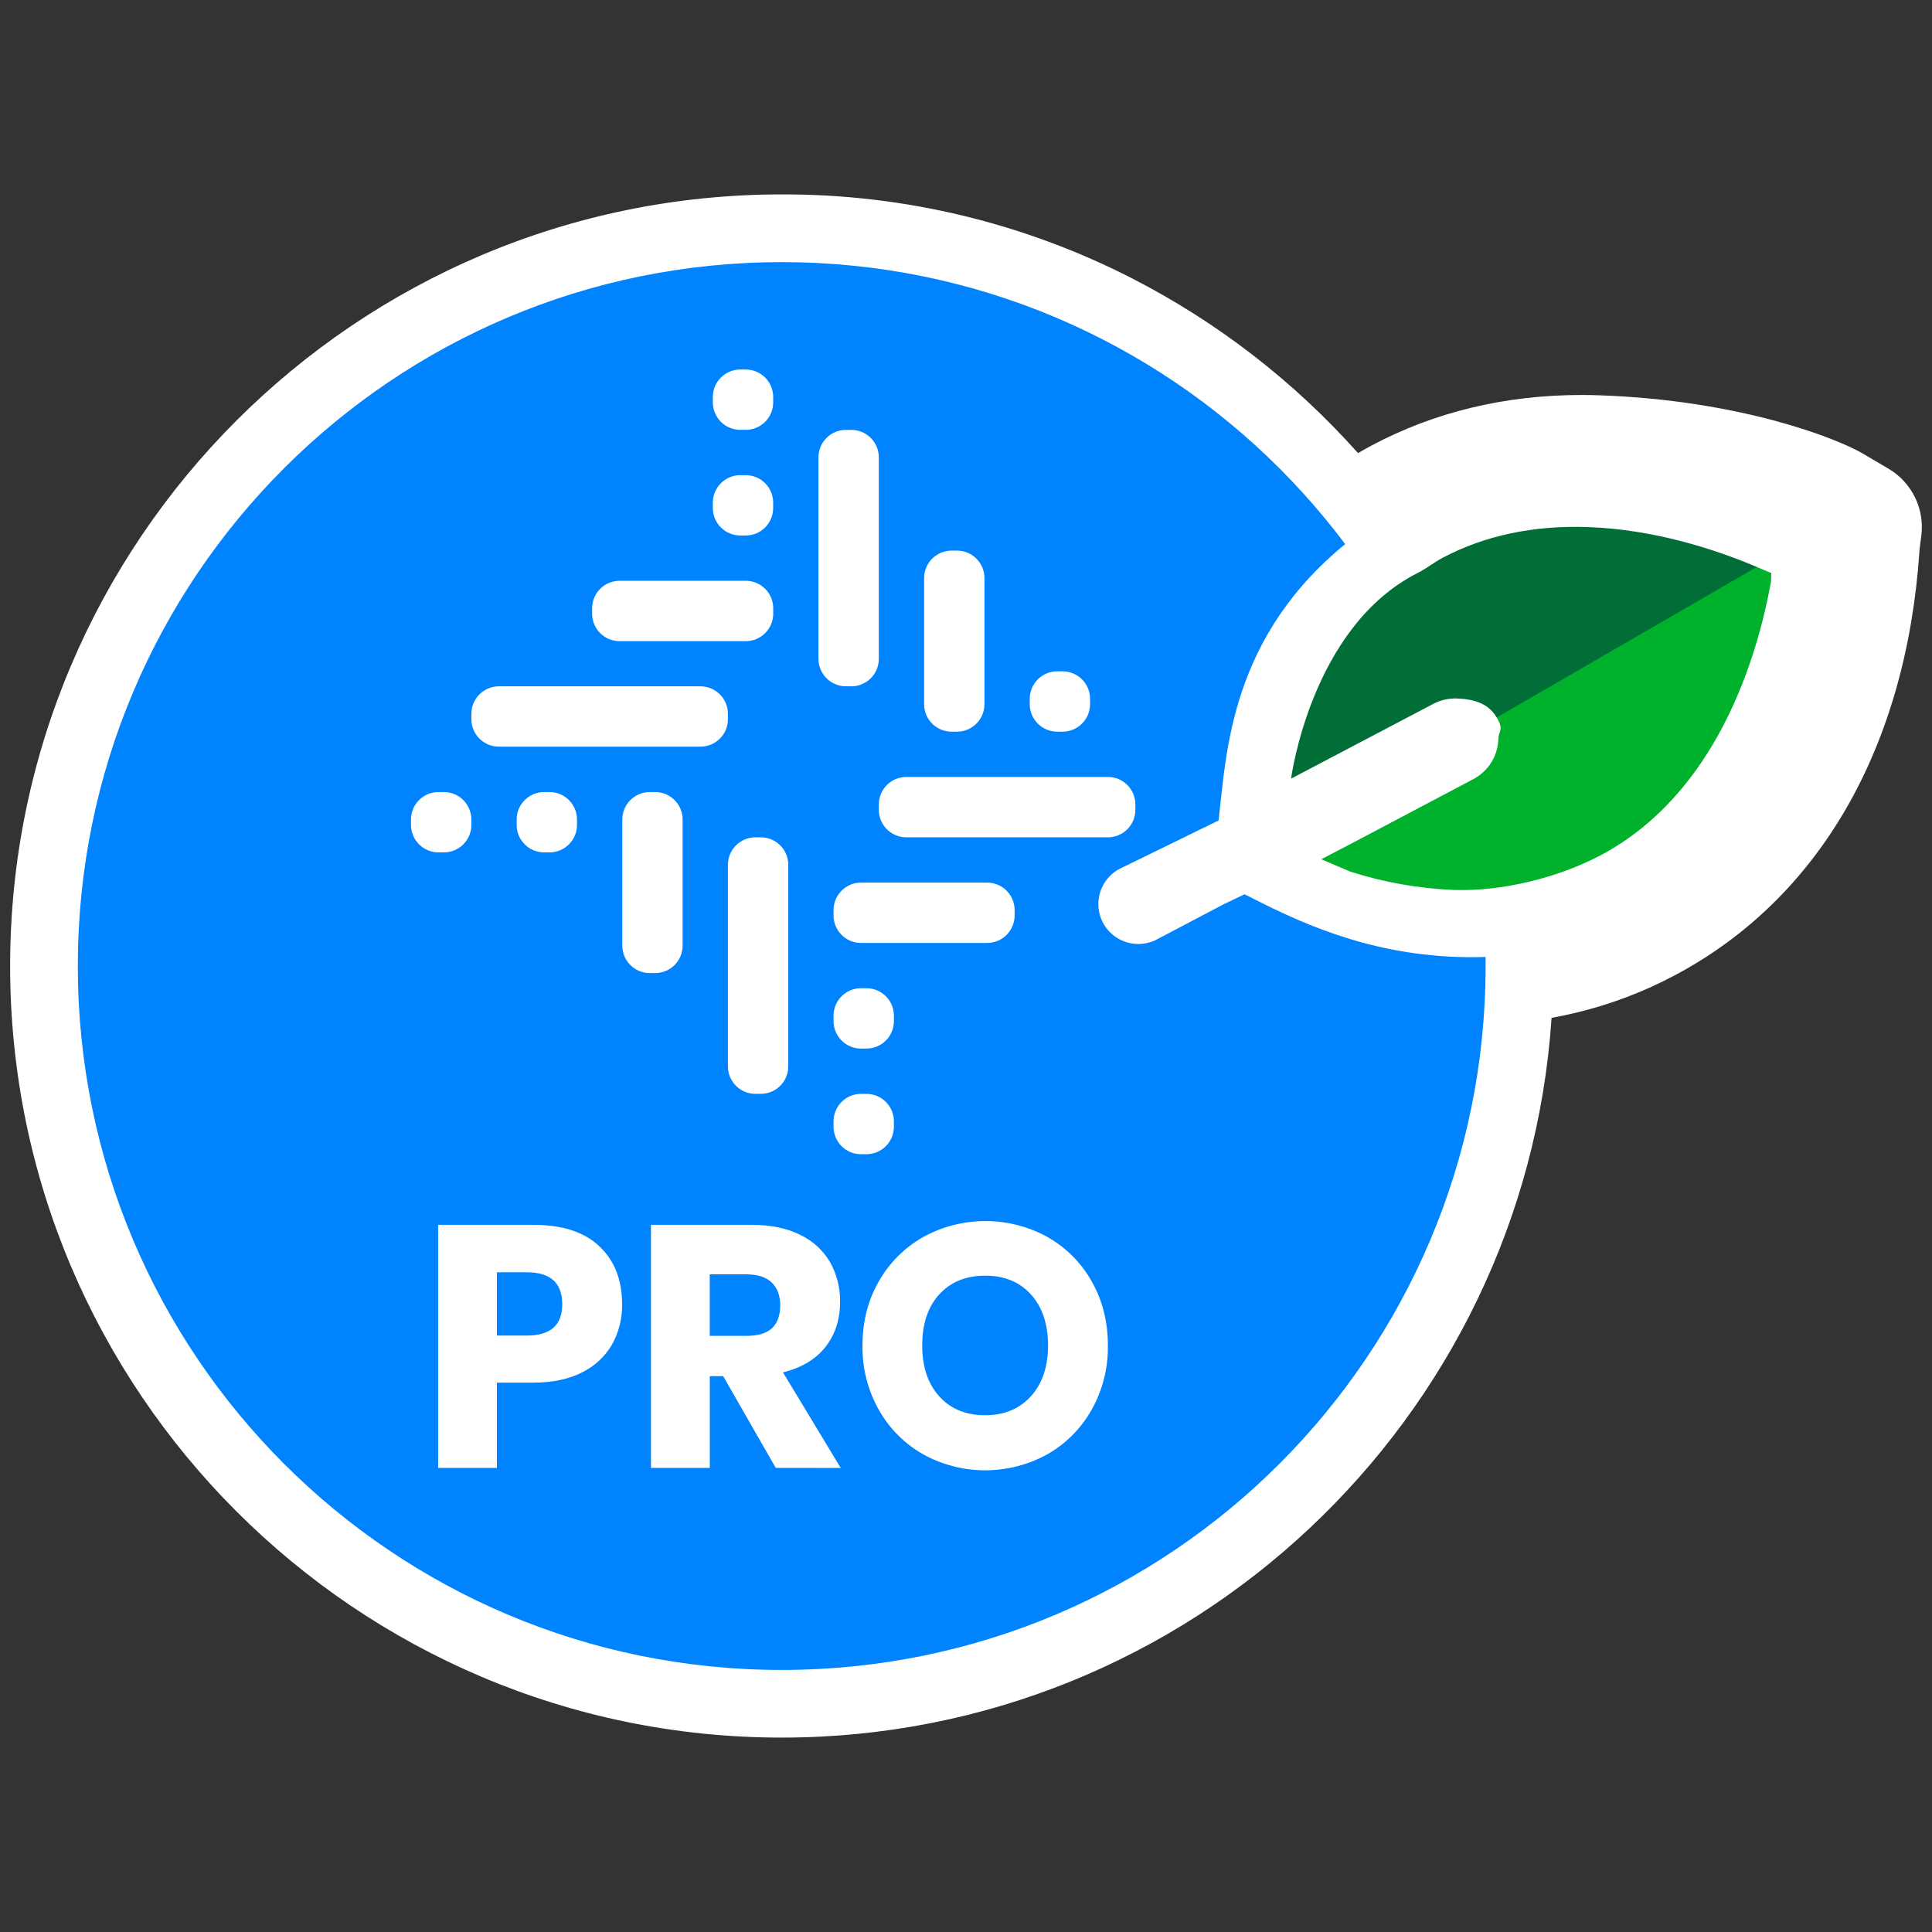 <svg width="128" height="128" viewBox="0 0 128 128" fill="none" xmlns="http://www.w3.org/2000/svg">
<rect x="0" y="0" width="128" height="128" fill="#333333" stroke="none"/>
<path d="M51.791 115.12C23.603 115.12 0.671 92.187 0.671 64C0.671 35.814 23.597 12.88 51.791 12.88C59.874 12.855 67.845 14.769 75.036 18.46C80.684 21.361 85.747 25.279 89.972 30.018C90.271 29.845 90.575 29.676 90.88 29.511C95.05 27.294 99.729 26.169 104.786 26.169C105.194 26.169 105.609 26.177 106.021 26.192C115.381 26.525 121.727 29.072 123.373 30.024L125.12 31.054C125.876 31.5 126.485 32.158 126.872 32.947C127.258 33.735 127.404 34.62 127.292 35.491L127.181 36.351L127.172 36.484C126.294 49.551 120.527 59.547 110.933 64.63C110.352 64.936 109.812 65.2 109.275 65.441C107.205 66.367 105.029 67.036 102.796 67.434C101.023 94.026 78.824 115.12 51.791 115.12Z" fill="white"/>
<path d="M98.425 64.002C98.425 89.758 77.547 110.638 51.791 110.638C26.035 110.638 5.156 89.758 5.156 64.002C5.156 38.246 26.035 17.367 51.791 17.367C77.547 17.367 98.425 38.251 98.425 64.002Z" fill="#0083FF"/>
<path d="M49.406 24.481H49.047C48.042 24.481 47.227 25.296 47.227 26.301V26.659C47.227 27.664 48.042 28.479 49.047 28.479H49.406C50.411 28.479 51.226 27.664 51.226 26.659V26.301C51.226 25.296 50.411 24.481 49.406 24.481Z" fill="white"/>
<path d="M49.047 31.48H49.404C49.887 31.48 50.35 31.672 50.692 32.013C51.033 32.354 51.224 32.817 51.224 33.3V33.658C51.224 33.897 51.178 34.134 51.086 34.355C50.994 34.576 50.86 34.776 50.692 34.945C50.522 35.114 50.322 35.248 50.101 35.34C49.88 35.431 49.644 35.478 49.404 35.478H49.046C48.807 35.478 48.57 35.431 48.35 35.34C48.129 35.248 47.928 35.114 47.759 34.945C47.59 34.776 47.456 34.576 47.364 34.355C47.273 34.134 47.226 33.897 47.226 33.658V33.301C47.226 32.818 47.418 32.355 47.76 32.013C48.101 31.672 48.564 31.48 49.047 31.48Z" fill="white"/>
<path d="M29.409 52.475H29.05C28.045 52.475 27.23 53.29 27.23 54.295V54.653C27.23 55.658 28.045 56.473 29.05 56.473H29.409C30.414 56.473 31.229 55.658 31.229 54.653V54.295C31.229 53.29 30.414 52.475 29.409 52.475Z" fill="white"/>
<path d="M36.408 52.475H36.05C35.044 52.475 34.23 53.29 34.23 54.295V54.653C34.23 55.658 35.044 56.473 36.05 56.473H36.408C37.413 56.473 38.228 55.658 38.228 54.653V54.295C38.228 53.29 37.413 52.475 36.408 52.475Z" fill="white"/>
<path d="M41.049 38.478H49.408C49.891 38.478 50.354 38.669 50.695 39.011C51.037 39.352 51.228 39.815 51.228 40.298V40.658C51.228 41.14 51.036 41.604 50.695 41.945C50.353 42.287 49.89 42.479 49.407 42.479H41.048C40.565 42.478 40.102 42.286 39.761 41.944C39.42 41.603 39.229 41.14 39.229 40.658V40.3C39.229 39.817 39.421 39.354 39.762 39.012C40.104 38.671 40.567 38.479 41.05 38.479L41.049 38.478Z" fill="white"/>
<path d="M43.049 52.475H43.406C43.889 52.475 44.352 52.666 44.693 53.008C45.034 53.349 45.226 53.812 45.226 54.295V62.654C45.224 63.136 45.032 63.598 44.691 63.938C44.35 64.278 43.888 64.469 43.406 64.469H43.049C42.566 64.469 42.103 64.278 41.762 63.936C41.42 63.595 41.229 63.132 41.229 62.649V54.29C41.23 53.808 41.423 53.346 41.764 53.006C42.105 52.666 42.567 52.475 43.049 52.475Z" fill="white"/>
<path d="M73.401 51.475H60.045C59.04 51.475 58.225 52.29 58.225 53.296V53.654C58.225 54.659 59.04 55.474 60.045 55.474H73.401C74.406 55.474 75.221 54.659 75.221 53.654V53.296C75.221 52.29 74.406 51.475 73.401 51.475Z" fill="white"/>
<path d="M33.05 45.47H46.406C46.889 45.47 47.352 45.662 47.694 46.004C48.035 46.345 48.226 46.808 48.226 47.29V47.648C48.226 48.131 48.035 48.594 47.693 48.936C47.352 49.277 46.888 49.469 46.405 49.469H33.05C32.568 49.469 32.105 49.277 31.763 48.936C31.422 48.595 31.23 48.132 31.23 47.649V47.292C31.23 46.809 31.422 46.346 31.763 46.004C32.105 45.663 32.568 45.471 33.05 45.47Z" fill="white"/>
<path d="M70.042 44.476H70.4C70.882 44.476 71.345 44.668 71.686 45.009C72.028 45.351 72.22 45.814 72.22 46.296V46.654C72.22 47.136 72.028 47.6 71.686 47.941C71.344 48.283 70.881 48.475 70.398 48.475H70.042C69.56 48.475 69.097 48.283 68.755 47.942C68.414 47.6 68.222 47.138 68.222 46.655V46.298C68.222 45.815 68.414 45.352 68.755 45.01C69.097 44.668 69.56 44.476 70.042 44.476Z" fill="white"/>
<path d="M65.4 58.474H57.046C56.04 58.474 55.224 59.29 55.224 60.296V60.652C55.224 61.658 56.04 62.473 57.046 62.473H65.4C66.406 62.473 67.222 61.658 67.222 60.652V60.296C67.222 59.29 66.406 58.474 65.4 58.474Z" fill="white"/>
<path d="M57.403 65.472H57.044C56.039 65.472 55.224 66.287 55.224 67.292V67.651C55.224 68.656 56.039 69.471 57.044 69.471H57.403C58.408 69.471 59.223 68.656 59.223 67.651V67.292C59.223 66.287 58.408 65.472 57.403 65.472Z" fill="white"/>
<path d="M57.403 72.472H57.044C56.039 72.472 55.224 73.286 55.224 74.292V74.65C55.224 75.655 56.039 76.47 57.044 76.47H57.403C58.408 76.47 59.223 75.655 59.223 74.65V74.292C59.223 73.286 58.408 72.472 57.403 72.472Z" fill="white"/>
<path d="M56.046 28.48H56.404C56.886 28.48 57.349 28.672 57.691 29.014C58.032 29.355 58.224 29.818 58.224 30.301V43.656C58.222 44.137 58.03 44.599 57.688 44.939C57.347 45.279 56.885 45.47 56.404 45.47H56.046C55.563 45.47 55.1 45.279 54.758 44.937C54.417 44.596 54.225 44.132 54.225 43.649V30.301C54.226 29.818 54.418 29.355 54.759 29.014C55.1 28.672 55.564 28.48 56.046 28.48Z" fill="white"/>
<path d="M50.405 55.474H50.047C49.042 55.474 48.226 56.289 48.226 57.294V70.65C48.226 71.656 49.042 72.47 50.047 72.47H50.405C51.41 72.47 52.225 71.656 52.225 70.65V57.294C52.225 56.289 51.41 55.474 50.405 55.474Z" fill="white"/>
<path d="M63.402 36.479H63.046C62.04 36.479 61.224 37.294 61.224 38.3V46.655C61.224 47.661 62.04 48.476 63.046 48.476H63.402C64.408 48.476 65.223 47.661 65.223 46.655V38.3C65.223 37.294 64.408 36.479 63.402 36.479Z" fill="white"/>
<path d="M84.514 56.524L116.906 37.785C116.906 37.785 117.613 31.081 105.096 31.21C92.58 31.339 85.495 39.529 84.546 46.89C83.597 54.252 84.514 56.524 84.514 56.524Z" fill="#006E36"/>
<path d="M117.424 36.968L85.027 55.713C85.027 55.713 84.322 62.416 96.837 62.287C109.352 62.158 116.447 53.968 117.392 46.607C118.337 39.245 117.424 36.973 117.424 36.973" fill="#00B22B"/>
<path d="M121.136 33.907C120.342 33.449 114.742 30.993 105.86 30.669C101.134 30.501 96.793 31.443 92.985 33.468C91.755 34.12 90.587 34.884 89.495 35.748C81.476 42.07 81.262 49.858 80.734 54.358L74.387 57.461C73.824 57.698 73.361 58.122 73.075 58.661C72.789 59.2 72.699 59.822 72.82 60.42C72.94 61.018 73.264 61.556 73.736 61.943C74.209 62.33 74.8 62.541 75.41 62.542C75.812 62.542 76.21 62.452 76.573 62.278L76.66 62.231L76.677 62.222L78.121 61.462L81.041 59.925L82.455 59.247C85.911 61.02 90.377 63.174 96.523 63.4C100.432 63.538 104.097 62.846 107.441 61.348C107.912 61.137 108.377 60.908 108.834 60.667C122.006 53.687 122.569 37.816 122.717 35.904L122.844 34.915L121.136 33.907ZM117.336 38.493L117.329 38.561C116.42 43.568 113.742 52.582 106.03 56.673C105.964 56.708 105.894 56.743 105.823 56.777C103.178 58.134 99.545 59.08 96.272 58.96C93.957 58.86 91.664 58.452 89.457 57.746L87.537 56.927L89.652 55.825L97.592 51.63C98.089 51.373 98.507 50.986 98.803 50.512C99.098 50.036 99.26 49.49 99.27 48.931C99.288 48.488 99.531 48.36 99.362 47.943C99.322 47.845 99.278 47.746 99.227 47.652L99.184 47.574C99.178 47.563 99.171 47.552 99.164 47.542C98.614 46.591 97.629 46.316 96.519 46.276C95.96 46.258 95.407 46.39 94.916 46.656L87.028 50.803L85.537 51.587C85.537 51.587 86.847 41.515 93.949 37.947C94.502 37.668 95.002 37.263 95.57 36.959C98.37 35.477 101.618 34.791 105.219 34.921C109.603 35.077 113.633 36.392 116.394 37.562C116.572 37.638 116.744 37.709 116.91 37.783L117.353 37.966L117.336 38.493Z" fill="white"/>
<path d="M32.922 91.603V97.252H29.028V81.148H35.338C37.252 81.148 38.71 81.622 39.712 82.571C40.715 83.52 41.216 84.8 41.215 86.41C41.231 87.346 41 88.27 40.543 89.087C40.077 89.886 39.383 90.528 38.55 90.932C37.669 91.38 36.598 91.603 35.338 91.603H32.922ZM37.25 86.41C37.25 84.998 36.468 84.292 34.904 84.291H32.922V88.484H34.904C36.469 88.484 37.251 87.793 37.25 86.41Z" fill="white"/>
<path d="M51.396 97.252L47.911 91.173H47.025V97.252H43.127V81.148H49.777C51.053 81.148 52.131 81.368 53.01 81.809C53.838 82.2 54.528 82.831 54.993 83.62C55.444 84.424 55.673 85.333 55.656 86.254C55.656 87.424 55.334 88.419 54.688 89.239C54.042 90.058 53.104 90.62 51.874 90.923L55.701 97.256L51.396 97.252ZM47.022 88.505H49.438C50.212 88.505 50.781 88.336 51.145 87.999C51.509 87.661 51.691 87.154 51.692 86.479C51.692 85.84 51.506 85.339 51.134 84.975C50.761 84.612 50.196 84.429 49.438 84.428H47.022V88.505Z" fill="white"/>
<path d="M69.401 81.957C70.627 82.651 71.64 83.667 72.328 84.896C73.043 86.148 73.4 87.565 73.4 89.144C73.424 90.634 73.052 92.104 72.322 93.403C71.629 94.636 70.613 95.656 69.384 96.353C68.124 97.048 66.71 97.412 65.272 97.412C63.834 97.412 62.42 97.048 61.161 96.353C59.931 95.656 58.915 94.636 58.222 93.403C57.491 92.104 57.118 90.634 57.141 89.144C57.141 87.565 57.501 86.148 58.222 84.896C58.918 83.668 59.934 82.652 61.161 81.957C62.424 81.262 63.842 80.898 65.284 80.898C66.725 80.898 68.143 81.262 69.406 81.957H69.401ZM62.226 85.757C61.475 86.585 61.099 87.713 61.099 89.14C61.099 90.552 61.475 91.676 62.226 92.51C62.978 93.344 63.991 93.762 65.266 93.763C66.526 93.763 67.536 93.345 68.296 92.51C69.055 91.675 69.435 90.552 69.436 89.14C69.436 87.728 69.06 86.604 68.308 85.768C67.557 84.932 66.544 84.515 65.268 84.516C63.992 84.518 62.978 84.933 62.226 85.76V85.757Z" fill="white"/>
</svg>
